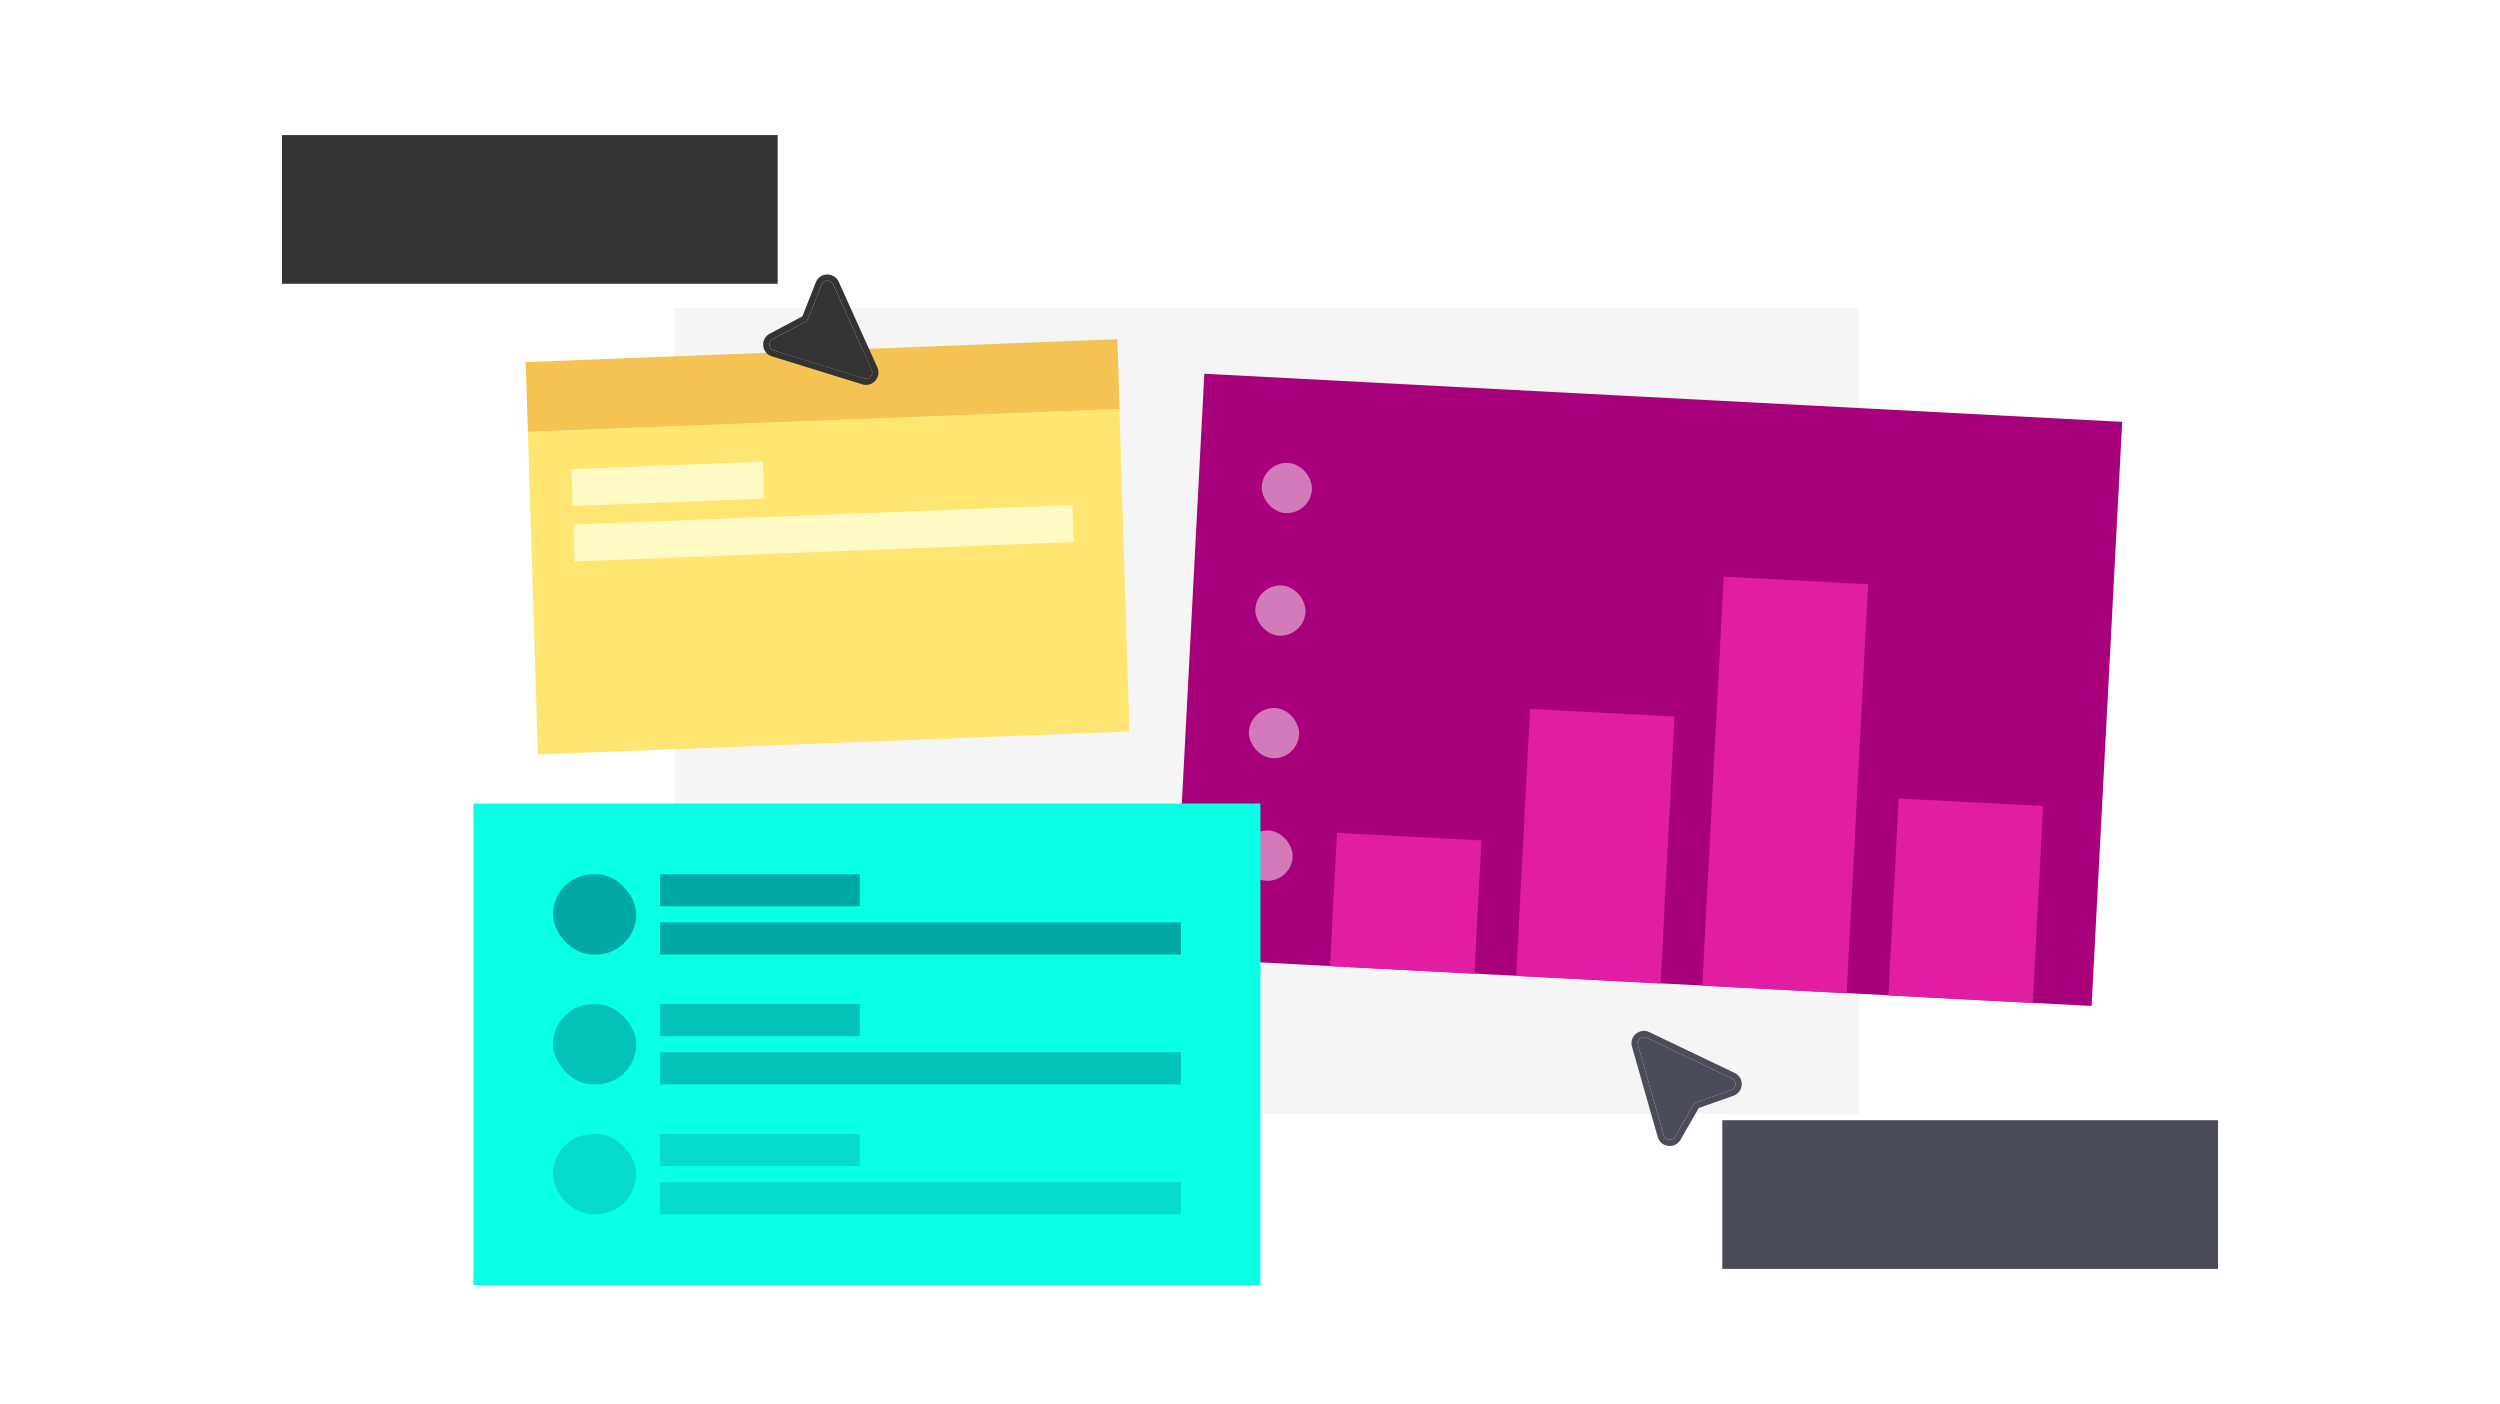 <svg width="625" height="351" viewBox="0 0 625 351" fill="none" xmlns="http://www.w3.org/2000/svg">
<rect width="296.137" height="201.373" transform="translate(168.633 77.05)" fill="#F5F5F5"/>
<rect x="301.087" y="93.44" width="229.778" height="146.222" transform="rotate(3 301.087 93.44)" fill="#A8007A"/>
<rect opacity="0.48" x="310.95" y="207.312" width="12.565" height="12.565" rx="6.282" transform="rotate(3 310.95 207.312)" fill="white"/>
<rect opacity="0.48" x="312.555" y="176.675" width="12.565" height="12.565" rx="6.282" transform="rotate(3 312.555 176.675)" fill="white"/>
<rect opacity="0.48" x="314.163" y="146.039" width="12.565" height="12.565" rx="6.282" transform="rotate(3 314.163 146.039)" fill="white"/>
<rect opacity="0.48" x="315.765" y="115.401" width="12.565" height="12.565" rx="6.282" transform="rotate(3 315.765 115.401)" fill="white"/>
<rect x="334.249" y="208.216" width="36.153" height="33.376" transform="rotate(3 334.249 208.216)" fill="#E11EA2"/>
<rect x="382.533" y="177.247" width="36.153" height="66.829" transform="rotate(3 382.533 177.247)" fill="#E11EA2"/>
<rect x="430.925" y="144.161" width="36.153" height="102.402" transform="rotate(3 430.925 144.161)" fill="#E11EA2"/>
<rect x="474.681" y="199.618" width="36.153" height="49.312" transform="rotate(3 474.681 199.618)" fill="#E11EA2"/>
<rect width="148.04" height="80.659" transform="matrix(0.999 -0.039 0.031 1 131.969 107.969)" fill="#FFE672"/>
<path d="M131.431 90.524L279.36 84.79L279.908 102.234L131.979 107.969L131.431 90.524Z" fill="#F5C254"/>
<rect width="47.919" height="9.242" transform="matrix(0.999 -0.039 0.031 1 142.888 117.272)" fill="#FFFAC3"/>
<rect width="124.923" height="9.242" transform="matrix(0.999 -0.039 0.031 1 143.327 131.128)" fill="#FFFAC3"/>
<rect x="118.371" y="200.885" width="196.737" height="120.379" fill="#0AFFE7"/>
<rect x="138.247" y="218.561" width="20.815" height="20.07" rx="10.035" fill="#00A8A6"/>
<rect x="164.996" y="218.561" width="49.956" height="8.028" fill="#00A8A6"/>
<rect x="164.996" y="230.604" width="130.233" height="8.028" fill="#00A8A6"/>
<g opacity="0.7">
<rect x="138.247" y="251.023" width="20.815" height="20.07" rx="10.035" fill="#00A8A6"/>
<rect x="164.996" y="251.023" width="49.956" height="8.028" fill="#00A8A6"/>
<rect x="164.996" y="263.067" width="130.233" height="8.028" fill="#00A8A6"/>
</g>
<g opacity="0.4">
<rect x="138.247" y="283.486" width="20.815" height="20.07" rx="10.035" fill="#00A8A6"/>
<rect x="164.996" y="283.486" width="49.956" height="8.028" fill="#00A8A6"/>
<rect x="164.996" y="295.53" width="130.233" height="8.028" fill="#00A8A6"/>
</g>
<g filter="url(#filter0_d_6333_12372)">
<path d="M415.925 282.28L409.482 259.679C409.118 258.4 410.446 257.295 411.654 257.873L432.999 268.085C434.243 268.68 434.149 270.465 432.85 270.925L424.166 274.002C423.817 274.126 423.524 274.37 423.34 274.689L418.774 282.628C418.091 283.816 416.3 283.597 415.925 282.28Z" fill="#4A4D59"/>
<path d="M408.734 259.888C408.187 257.969 410.179 256.313 411.991 257.18L433.336 267.39C435.202 268.283 435.062 270.961 433.113 271.652L424.429 274.728C424.254 274.79 424.108 274.912 424.016 275.071L419.451 283.011C418.426 284.793 415.739 284.464 415.176 282.489L408.734 259.888Z" stroke="#4A4D59" stroke-width="1.549"/>
</g>
<rect x="432.127" y="281.603" width="120.824" height="34.079" fill="#4A4D59"/>
<rect x="432.127" y="281.603" width="120.824" height="34.079" stroke="#4A4D59" stroke-width="3.098"/>
<g filter="url(#filter1_d_6333_12372)">
<path d="M208.264 69.532L217.927 90.955C218.474 92.168 217.321 93.454 216.041 93.058L193.438 86.062C192.12 85.654 191.953 83.874 193.171 83.23L201.315 78.922C201.643 78.748 201.897 78.465 202.032 78.122L205.394 69.603C205.897 68.328 207.701 68.284 208.264 69.532Z" fill="#333333"/>
<path d="M218.637 90.64C219.458 92.458 217.727 94.387 215.809 93.793L193.205 86.798C191.229 86.186 190.978 83.516 192.806 82.549L200.949 78.242C201.113 78.155 201.24 78.013 201.308 77.842L204.669 69.323C205.424 67.411 208.13 67.344 208.975 69.217L218.637 90.64Z" stroke="#333333" stroke-width="1.549"/>
</g>
<rect x="72.047" y="35.318" width="120.824" height="34.079" fill="#333333"/>
<rect x="72.047" y="35.318" width="120.824" height="34.079" stroke="#333333" stroke-width="3.098"/>
<defs>
<filter id="filter0_d_6333_12372" x="404.764" y="254.621" width="33.77" height="34.974" filterUnits="userSpaceOnUse" color-interpolation-filters="sRGB">
<feFlood flood-opacity="0" result="BackgroundImageFix"/>
<feColorMatrix in="SourceAlpha" type="matrix" values="0 0 0 0 0 0 0 0 0 0 0 0 0 0 0 0 0 0 127 0" result="hardAlpha"/>
<feOffset dy="1.549"/>
<feGaussianBlur stdDeviation="1.549"/>
<feComposite in2="hardAlpha" operator="out"/>
<feColorMatrix type="matrix" values="0 0 0 0 0 0 0 0 0 0 0 0 0 0 0 0 0 0 0.08 0"/>
<feBlend mode="normal" in2="BackgroundImageFix" result="effect1_dropShadow_6333_12372"/>
<feBlend mode="normal" in="SourceGraphic" in2="effect1_dropShadow_6333_12372" result="shape"/>
</filter>
<filter id="filter1_d_6333_12372" x="187.692" y="65.53" width="35.032" height="33.793" filterUnits="userSpaceOnUse" color-interpolation-filters="sRGB">
<feFlood flood-opacity="0" result="BackgroundImageFix"/>
<feColorMatrix in="SourceAlpha" type="matrix" values="0 0 0 0 0 0 0 0 0 0 0 0 0 0 0 0 0 0 127 0" result="hardAlpha"/>
<feOffset dy="1.549"/>
<feGaussianBlur stdDeviation="1.549"/>
<feComposite in2="hardAlpha" operator="out"/>
<feColorMatrix type="matrix" values="0 0 0 0 0 0 0 0 0 0 0 0 0 0 0 0 0 0 0.08 0"/>
<feBlend mode="normal" in2="BackgroundImageFix" result="effect1_dropShadow_6333_12372"/>
<feBlend mode="normal" in="SourceGraphic" in2="effect1_dropShadow_6333_12372" result="shape"/>
</filter>
</defs>
</svg>
